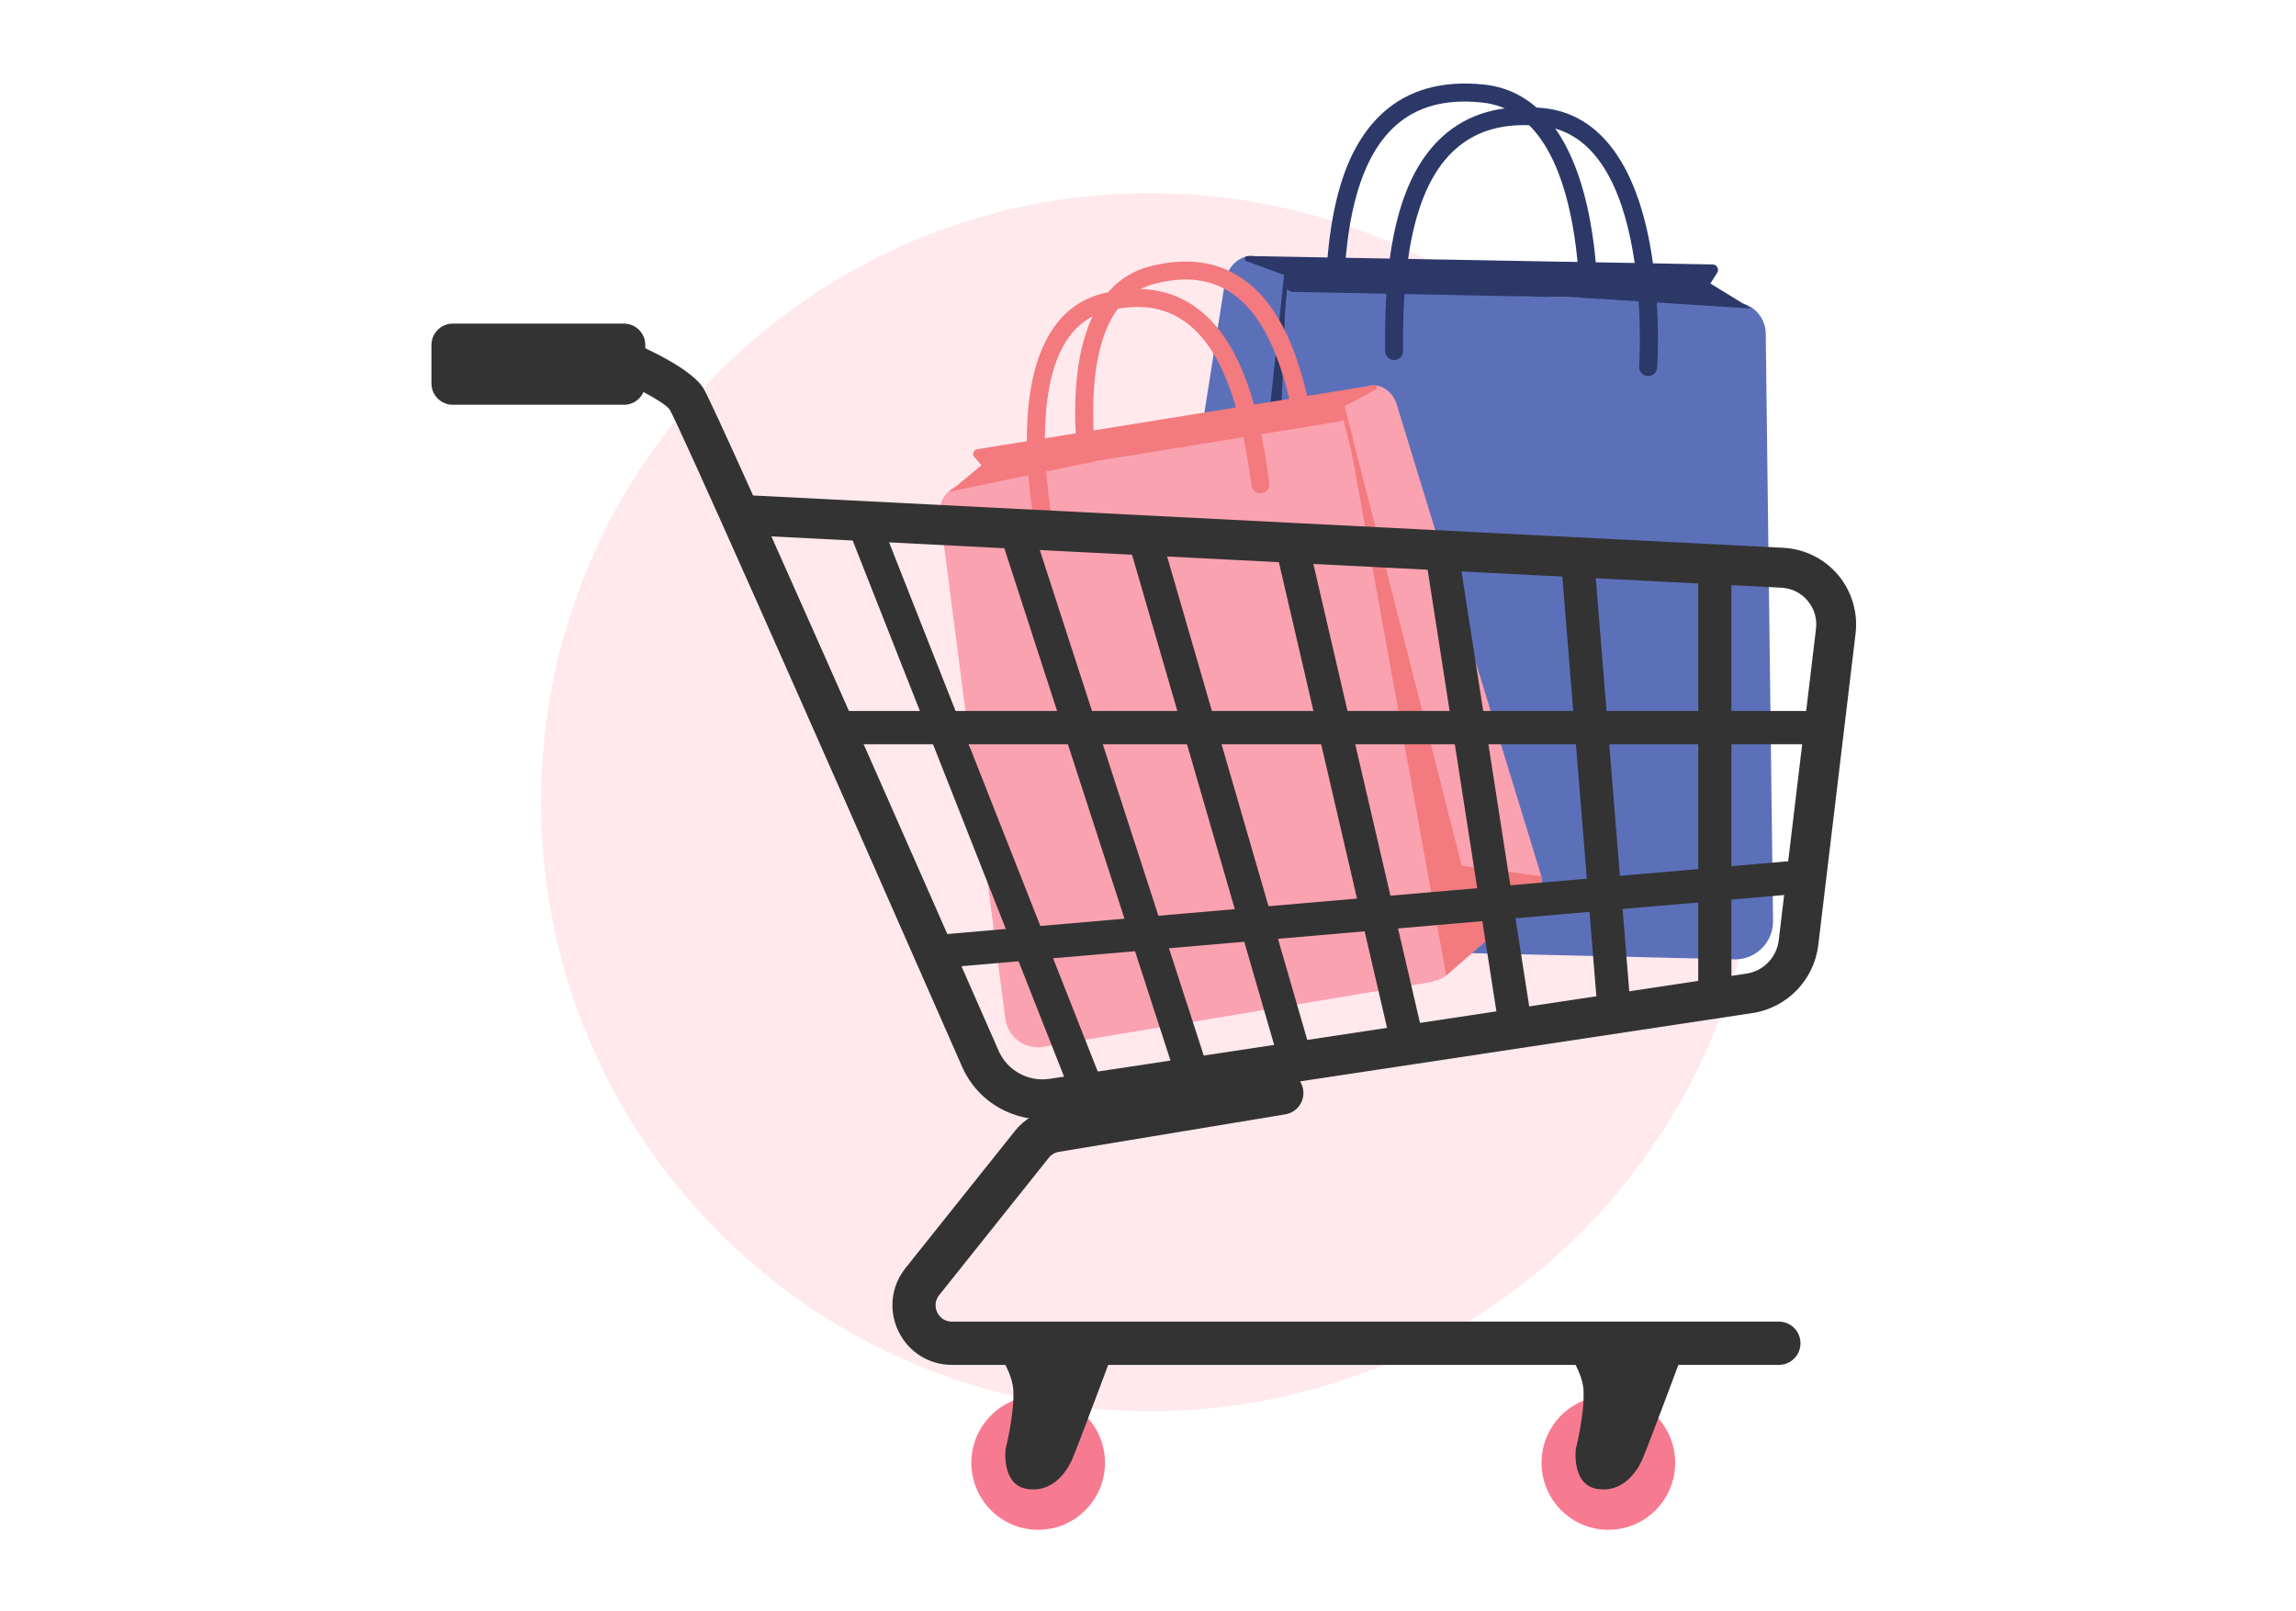 <svg width="456" height="320" viewBox="0 0 456 320" fill="none" xmlns="http://www.w3.org/2000/svg">
<g opacity="0.41">
<path d="M228.407 280.263C295.21 280.263 349.365 226.108 349.365 159.305C349.365 92.502 295.21 38.347 228.407 38.347C161.604 38.347 107.449 92.502 107.449 159.305C107.449 226.108 161.604 280.263 228.407 280.263Z" fill="#FECAD2"/>
</g>
<path d="M315.466 70.013C315.424 70.013 315.383 70.01 315.341 70.007C314.355 69.937 313.614 69.083 313.681 68.095C313.712 67.641 316.578 22.669 294.34 20.356C286.996 19.592 281.317 21.154 276.979 25.127C269.847 31.66 266.517 44.706 266.794 65.009C266.808 65.997 266.017 66.812 265.031 66.823C264.056 66.809 263.232 66.045 263.218 65.057C262.922 43.376 266.528 29.846 274.565 22.481C279.63 17.842 286.404 15.926 294.706 16.789C305.488 17.909 312.796 27.326 315.838 44.017C318.059 56.194 317.279 67.851 317.246 68.341C317.182 69.29 316.397 70.013 315.466 70.013Z" fill="#2B3868"/>
<path d="M344.578 60.01L258.921 57.529L253.613 188.372L344.74 190.525C348.888 190.441 352.19 187.019 352.14 182.864L350.687 66.235C350.643 62.852 347.947 60.106 344.578 60.01Z" fill="#5C70BA"/>
<path d="M225.695 167.639L243.304 55.901C243.754 52.768 246.645 50.136 249.69 50.976L262.42 55.806C264.814 56.467 266.42 58.721 266.263 61.208L258.579 183.3C258.327 187.312 253.858 189.566 250.492 187.382L228.035 172.799C226.318 171.682 225.404 169.669 225.695 167.639Z" fill="#5C70BA"/>
<path d="M313.666 59.094L347.757 61.264L339.692 56.297L341.128 54.037C341.424 53.326 340.916 52.539 340.148 52.517L247.781 50.84C247.183 50.831 247.026 51.666 247.588 51.876L255.44 54.757L255.423 56.608C255.418 57.344 256.002 57.949 256.736 57.963L313.666 59.094Z" fill="#2B3868"/>
<path d="M255.023 54.69L243.228 165.601L244.117 165.696L255.912 54.785L255.023 54.69Z" fill="#2B3868"/>
<path d="M327.339 74.687C327.297 74.687 327.256 74.685 327.214 74.682C326.228 74.615 325.487 73.758 325.554 72.769C325.585 72.316 328.451 27.344 306.213 25.031C298.866 24.266 293.19 25.829 288.852 29.805C281.72 36.337 278.39 49.386 278.67 69.686C278.684 70.675 277.893 71.49 276.907 71.504C276.899 71.504 276.89 71.504 276.882 71.504C275.907 71.504 275.108 70.717 275.094 69.737C274.798 48.056 278.404 34.526 286.441 27.162C291.505 22.522 298.282 20.607 306.581 21.469C317.364 22.589 324.669 32.006 327.714 48.697C329.934 60.875 329.155 72.531 329.122 73.021C329.054 73.965 328.27 74.687 327.339 74.687Z" fill="#2B3868"/>
<path d="M225.68 167.89L243.555 162.903L250.494 187.384L228.038 172.802C226.39 171.732 225.496 169.836 225.68 167.89Z" fill="#2B3868"/>
<path d="M255.421 56.608L250.496 187.383C250.496 187.383 241.864 165.806 241.809 163.051L255.421 56.608Z" fill="#2B3868"/>
<path d="M217.101 101.437C216.277 101.437 215.537 100.863 215.356 100.02C215.266 99.603 213.174 89.691 213.596 78.964C214.174 64.182 219.347 55.149 228.557 52.844C235.627 51.072 241.728 51.895 246.689 55.292C254.528 60.657 259.293 71.852 261.687 90.525C261.813 91.508 261.12 92.404 260.142 92.53C259.154 92.656 258.268 91.962 258.142 90.982C255.919 73.638 251.514 62.933 244.672 58.252C240.535 55.421 235.546 54.788 229.423 56.322C210.892 60.965 218.769 98.889 218.85 99.273C219.057 100.239 218.442 101.194 217.476 101.401C217.353 101.426 217.224 101.437 217.101 101.437Z" fill="#F37A7E"/>
<path d="M191.171 96.173L264.202 83.576L284.669 194.946L206.914 207.93C203.353 208.367 200.11 205.841 199.646 202.274L186.698 102.247C186.327 99.349 188.299 96.669 191.171 96.173Z" fill="#FBA2B0"/>
<path d="M306.053 173.781L277.381 80.272C276.615 77.643 273.819 75.745 271.314 76.837L261.003 82.529C259.034 83.389 257.933 85.514 258.369 87.623L279.803 191.209C280.507 194.614 284.607 195.997 287.222 193.715L304.673 178.485C306.013 177.321 306.55 175.484 306.053 173.781Z" fill="#FBA2B0"/>
<path d="M217.537 91.607L188.617 97.633L194.916 92.394L193.413 90.636C193.072 90.062 193.413 89.325 194.07 89.213L272.945 76.484C273.456 76.406 273.691 77.1 273.235 77.347L266.863 80.771L267.104 82.353C267.199 82.983 266.771 83.571 266.146 83.675L217.537 91.607Z" fill="#F37A7E"/>
<path d="M267.033 80.628L266.167 80.85L290.011 174.33L290.877 174.108L267.033 80.628Z" fill="#F37A7E"/>
<path d="M207.507 106.89C206.683 106.89 205.943 106.316 205.761 105.473C205.672 105.056 203.58 95.143 204.001 84.416C204.58 69.635 209.753 60.604 218.963 58.297C226.033 56.525 232.134 57.348 237.095 60.742C244.933 66.106 249.699 77.301 252.093 95.972C252.219 96.955 251.526 97.851 250.548 97.977C249.573 98.106 248.674 97.411 248.548 96.429C246.324 79.085 241.919 68.38 235.081 63.698C230.944 60.867 225.955 60.237 219.832 61.769C201.3 66.412 209.178 104.336 209.259 104.717C209.465 105.686 208.851 106.638 207.887 106.845C207.756 106.876 207.63 106.89 207.507 106.89Z" fill="#F37A7E"/>
<path d="M306.099 173.998L290.188 171.915L287.227 193.722L304.677 178.492C305.956 177.372 306.493 175.639 306.099 173.998Z" fill="#F37A7E"/>
<path d="M290.186 171.91L267.096 82.358L287.225 193.717C287.225 193.717 290.759 176.648 290.471 174.279" fill="#F37A7E"/>
<path d="M219.458 290.5C219.458 297.848 213.516 303.804 206.186 303.804C198.856 303.804 192.915 297.848 192.915 290.5C192.915 283.153 198.856 277.197 206.186 277.197C213.516 277.197 219.458 283.153 219.458 290.5Z" fill="#F77B90"/>
<path d="M207.024 222.283C200.219 222.283 193.897 218.256 191.096 211.875C157.237 134.775 135.009 84.832 133.012 81.344C131.895 79.775 125.143 76.203 118.469 73.652L121.285 66.24C124.805 67.584 136.529 72.33 139.621 76.981C140.311 78.017 144.01 86.042 149.563 98.396L354.332 108.795C358.53 109.053 362.447 111.038 365.112 114.247C367.777 117.456 369.025 121.67 368.528 125.817L361.12 187.688C360.293 194.598 354.919 200.148 348.055 201.184L209.605 222.09C208.742 222.218 207.878 222.283 207.024 222.283ZM153.206 106.525C165.055 133.03 182.699 173.071 198.336 208.68C200.054 212.595 204.199 214.885 208.426 214.247L346.876 193.344C350.234 192.837 352.86 190.121 353.265 186.744L360.67 124.874C360.91 122.857 360.329 120.889 359.033 119.329C357.737 117.77 355.907 116.843 353.885 116.717L153.206 106.525Z" fill="#333333"/>
<path d="M174.301 101.928L168.17 104.358L212.048 215.63L218.179 213.201L174.301 101.928Z" fill="#333333"/>
<path d="M204.627 103.423L198.358 105.466L233.023 212.338L239.292 210.295L204.627 103.423Z" fill="#333333"/>
<path d="M230.153 104.837L223.822 106.681L253.663 209.599L259.993 207.755L230.153 104.837Z" fill="#333333"/>
<path d="M259.938 108.106L253.518 109.605L275.894 205.92L282.315 204.421L259.938 108.106Z" fill="#333333"/>
<path d="M289.81 110.578L283.296 111.597L297.334 201.754L303.847 200.735L289.81 110.578Z" fill="#333333"/>
<path d="M316.67 111.616L310.099 112.151L317.123 198.793L323.694 198.258L316.67 111.616Z" fill="#333333"/>
<path d="M343.872 114.583H337.28V196.827H343.872V114.583Z" fill="#333333"/>
<path d="M353.304 271.054H189.063C184.481 271.054 180.406 268.483 178.42 264.345C176.436 260.206 176.981 255.41 179.841 251.826L201.608 224.55C203.432 222.265 206.024 220.745 208.904 220.266L253.884 212.82C256.219 212.428 258.426 214.019 258.811 216.36C259.197 218.701 257.616 220.913 255.281 221.299L210.301 228.745C209.51 228.876 208.801 229.293 208.301 229.918L186.532 257.193C185.384 258.63 185.878 260.072 186.143 260.624C186.409 261.175 187.224 262.46 189.06 262.46H353.302C355.668 262.46 357.587 264.384 357.587 266.756C357.59 269.13 355.67 271.054 353.304 271.054Z" fill="#333333"/>
<path d="M195.55 264.889C195.55 264.889 201.033 271.265 201.254 276.103C201.472 280.942 199.717 287.757 199.717 287.757C199.717 287.757 198.84 294.794 203.885 295.673C208.93 296.552 211.782 292.375 212.88 289.955C213.978 287.536 222.313 265.107 222.313 265.107L195.55 264.889Z" fill="#333333"/>
<path d="M332.702 290.501C332.702 297.848 326.76 303.804 319.43 303.804C312.101 303.804 306.159 297.848 306.159 290.501C306.159 283.153 312.101 277.198 319.43 277.198C326.76 277.198 332.702 283.153 332.702 290.501Z" fill="#F77B90"/>
<path d="M308.795 264.889C308.795 264.889 314.278 271.265 314.499 276.103C314.72 280.942 312.963 287.757 312.963 287.757C312.963 287.757 312.086 294.794 317.131 295.673C322.175 296.552 325.028 292.374 326.125 289.955C327.223 287.536 335.559 265.107 335.559 265.107L308.795 264.889Z" fill="#333333"/>
<path d="M361.416 141.193H163.971V147.801H361.416V141.193Z" fill="#333333"/>
<path d="M361.097 170.523L184.519 185.801L185.086 192.385L361.664 177.106L361.097 170.523Z" fill="#333333"/>
<path d="M123.934 80.382H89.913C87.592 80.382 85.689 78.478 85.689 76.149V68.501C85.689 66.175 87.589 64.268 89.913 64.268H123.934C126.256 64.268 128.158 66.172 128.158 68.501V76.149C128.158 78.478 126.258 80.382 123.934 80.382Z" fill="#333333"/>
</svg>
